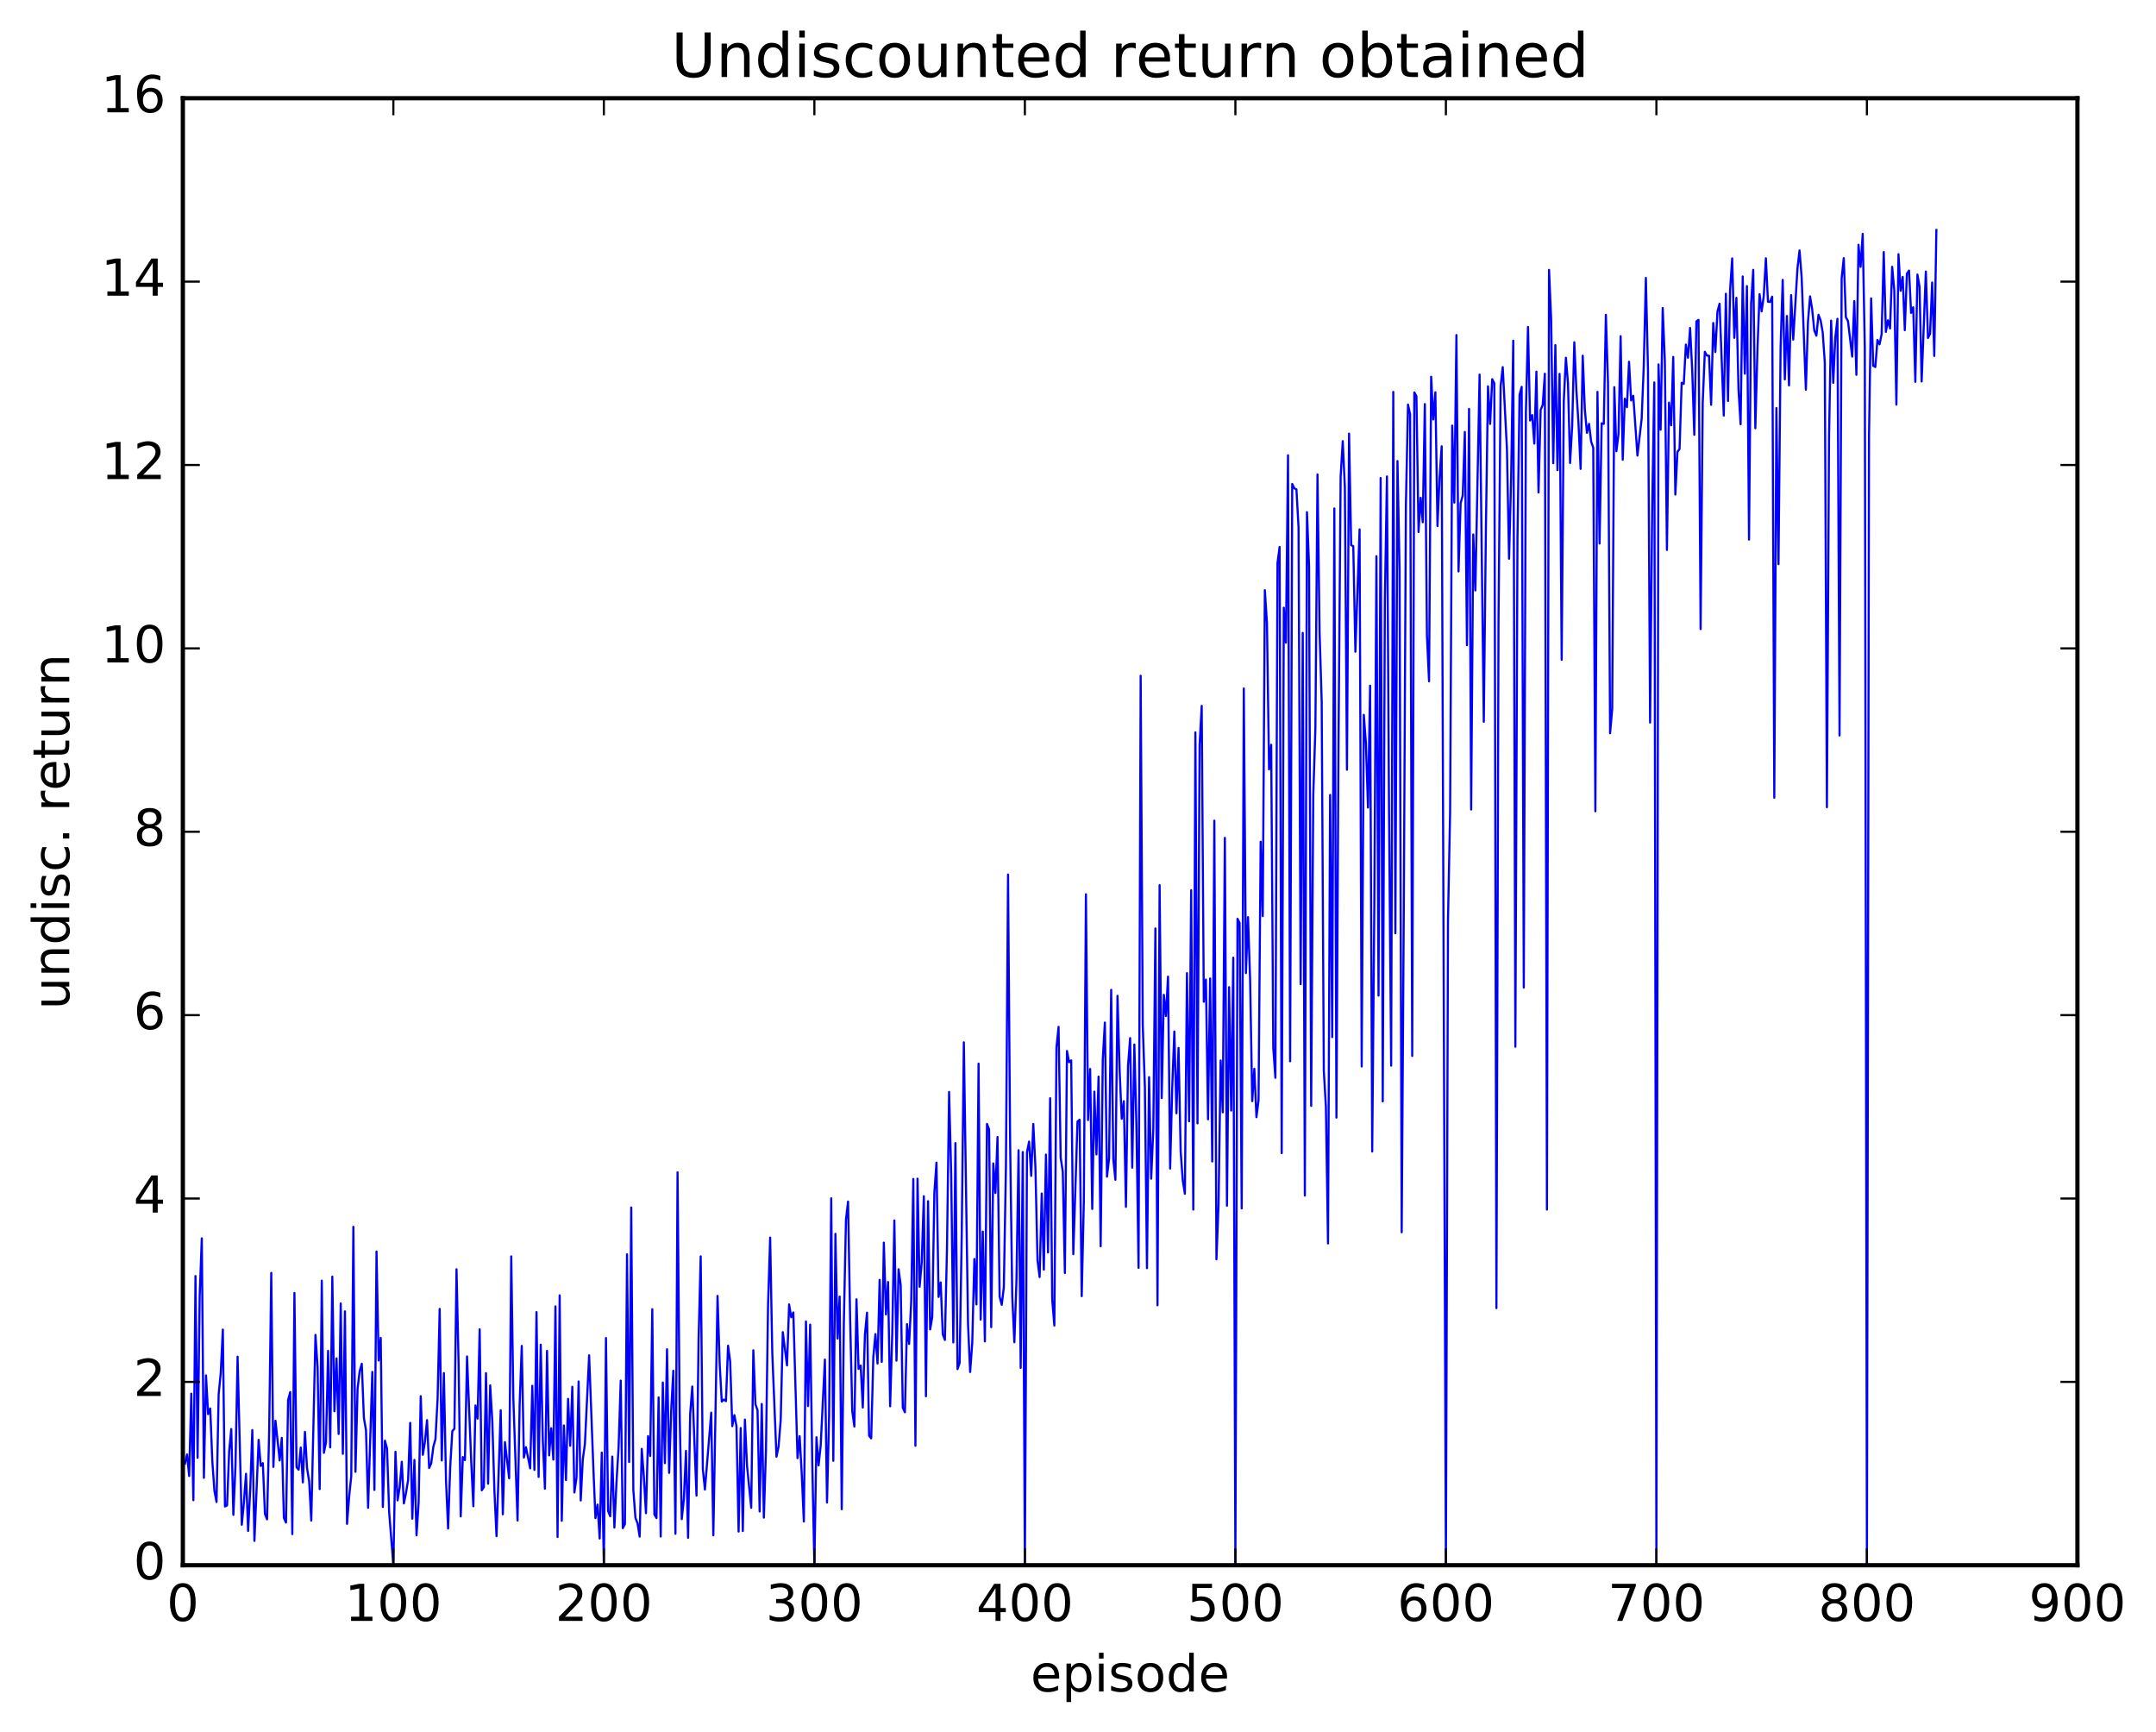 <?xml version="1.0" encoding="utf-8" standalone="no"?>
<!DOCTYPE svg PUBLIC "-//W3C//DTD SVG 1.1//EN"
  "http://www.w3.org/Graphics/SVG/1.1/DTD/svg11.dtd">
<!-- Created with matplotlib (http://matplotlib.org/) -->
<svg height="408pt" version="1.1" viewBox="0 0 508 408" width="508pt" xmlns="http://www.w3.org/2000/svg" xmlns:xlink="http://www.w3.org/1999/xlink">
 <defs>
  <style type="text/css">
*{stroke-linecap:butt;stroke-linejoin:round;stroke-miterlimit:100000;}
  </style>
 </defs>
 <g id="figure_1">
  <g id="patch_1">
   <path d="M 0 408.169 
L 508.136 408.169 
L 508.136 0 
L 0 0 
z
" style="fill:#ffffff;"/>
  </g>
  <g id="axes_1">
   <g id="patch_2">
    <path d="M 43.084 368.742 
L 489.484 368.742 
L 489.484 23.142 
L 43.084 23.142 
z
" style="fill:#ffffff;"/>
   </g>
   <g id="line2d_1">
    <path clip-path="url(#p48a1af7922)" d="M 43.58 344.808 
L 44.076 342.634 
L 44.572 347.717 
L 45.068 328.323 
L 45.564 353.416 
L 46.06 300.611 
L 46.556 343.426 
L 47.052 305.165 
L 47.548 291.724 
L 48.044 348.147 
L 48.54 324.021 
L 49.036 333.136 
L 49.532 331.803 
L 50.028 344.245 
L 50.524 351.222 
L 51.02 353.845 
L 51.516 328.507 
L 52.012 323.445 
L 52.508 313.223 
L 53.004 354.903 
L 53.5 354.645 
L 53.996 341.912 
L 54.492 336.651 
L 54.988 356.876 
L 55.484 345.266 
L 55.98 319.601 
L 56.972 359.204 
L 57.468 353.937 
L 57.964 347.196 
L 58.46 360.657 
L 58.956 350.939 
L 59.452 336.896 
L 59.948 362.999 
L 60.94 339.2 
L 61.436 345.34 
L 61.932 344.684 
L 62.428 356.652 
L 62.924 357.93 
L 63.42 337.176 
L 63.916 299.868 
L 64.412 345.573 
L 64.908 334.704 
L 65.9 344.061 
L 66.396 338.745 
L 66.892 357.59 
L 67.388 358.69 
L 67.884 329.801 
L 68.38 327.952 
L 68.876 361.406 
L 69.372 304.596 
L 69.868 345.651 
L 70.364 346.233 
L 70.86 341.017 
L 71.356 349.226 
L 71.852 337.327 
L 72.348 345.893 
L 72.844 348.958 
L 73.34 358.22 
L 74.332 314.473 
L 74.828 322.081 
L 75.324 350.796 
L 75.82 301.705 
L 76.316 342.262 
L 76.812 339.782 
L 77.308 318.247 
L 77.804 340.969 
L 78.3 300.746 
L 78.796 332.457 
L 79.292 320.006 
L 79.788 337.819 
L 80.284 307.078 
L 80.78 342.492 
L 81.276 308.935 
L 81.772 358.993 
L 82.268 352.571 
L 82.764 347.751 
L 83.26 289.008 
L 83.756 346.73 
L 84.252 327.15 
L 84.748 323.024 
L 85.244 321.277 
L 85.74 334.023 
L 86.236 336.911 
L 86.732 355.201 
L 87.724 323.201 
L 88.22 350.999 
L 88.716 294.835 
L 89.212 320.502 
L 89.708 315.185 
L 90.204 355.012 
L 90.7 339.386 
L 91.196 341.252 
L 91.692 356.199 
L 92.684 368.742 
L 93.18 342.016 
L 93.676 353.463 
L 94.172 350.399 
L 94.668 344.368 
L 95.164 354.178 
L 95.66 351.719 
L 96.156 348.676 
L 96.652 335.203 
L 97.148 357.773 
L 97.644 343.928 
L 98.14 361.7 
L 98.636 354.015 
L 99.132 328.914 
L 99.628 342.728 
L 100.124 339.639 
L 100.62 334.554 
L 101.116 345.827 
L 101.612 344.71 
L 102.108 340.825 
L 102.604 339.024 
L 103.1 329.675 
L 103.596 308.364 
L 104.092 344.06 
L 104.588 323.469 
L 105.084 348.606 
L 105.58 360.09 
L 106.076 345.677 
L 106.572 337.154 
L 107.068 336.576 
L 107.564 299.015 
L 108.06 321.479 
L 108.556 357.233 
L 109.052 343.247 
L 109.548 343.973 
L 110.044 319.554 
L 111.036 344.493 
L 111.532 354.839 
L 112.028 331.105 
L 112.524 334.201 
L 113.02 313.169 
L 113.516 351.085 
L 114.012 350.352 
L 114.508 323.488 
L 115.004 349.539 
L 115.5 326.367 
L 115.996 334.749 
L 116.492 351.131 
L 116.988 361.901 
L 117.98 332.225 
L 118.476 356.739 
L 118.972 339.736 
L 119.964 348.252 
L 120.46 295.974 
L 120.956 329.555 
L 121.948 358.2 
L 122.444 330.589 
L 122.94 317.065 
L 123.436 343.36 
L 123.932 340.938 
L 124.924 345.922 
L 125.42 326.47 
L 125.916 346.282 
L 126.412 309.105 
L 126.908 347.931 
L 127.404 316.772 
L 127.9 339.383 
L 128.396 350.714 
L 128.892 318.249 
L 129.388 342.857 
L 129.884 336.471 
L 130.38 343.861 
L 130.876 307.756 
L 131.372 362.085 
L 131.868 305.156 
L 132.364 358.269 
L 132.86 335.812 
L 133.356 348.674 
L 133.852 329.55 
L 134.348 340.588 
L 134.844 326.699 
L 135.34 351.596 
L 135.836 348.096 
L 136.332 325.442 
L 136.828 353.478 
L 137.324 343.79 
L 137.82 340.137 
L 138.812 319.283 
L 139.804 345.704 
L 140.3 357.644 
L 140.796 354.454 
L 141.292 362.447 
L 141.788 342.2 
L 142.284 368.742 
L 142.78 315.212 
L 143.276 355.941 
L 143.772 357.198 
L 144.268 343.147 
L 144.764 359.869 
L 145.26 349.151 
L 145.756 340.919 
L 146.252 325.244 
L 146.748 360.004 
L 147.244 359.042 
L 147.74 295.489 
L 148.236 344.424 
L 148.732 284.462 
L 149.228 351.009 
L 149.724 357.583 
L 150.22 358.876 
L 150.716 361.999 
L 151.212 341.33 
L 151.708 347.896 
L 152.204 356.482 
L 152.7 338.323 
L 153.196 342.994 
L 153.692 308.427 
L 154.188 356.752 
L 154.684 357.627 
L 155.18 329.199 
L 155.676 361.976 
L 156.172 325.701 
L 156.668 344.69 
L 157.164 317.853 
L 157.66 346.982 
L 158.156 332.085 
L 158.652 322.92 
L 159.148 361.322 
L 159.644 276.173 
L 160.14 332.919 
L 160.636 357.874 
L 161.132 353.14 
L 161.628 341.801 
L 162.124 362.273 
L 162.62 333.07 
L 163.116 326.634 
L 164.108 352.336 
L 164.604 315.434 
L 165.1 295.971 
L 165.596 346.011 
L 166.092 350.918 
L 167.58 332.801 
L 168.076 361.691 
L 169.068 305.284 
L 169.564 321.157 
L 170.06 330.183 
L 170.556 329.705 
L 171.052 330.089 
L 171.548 317.022 
L 172.044 320.732 
L 172.54 335.978 
L 173.036 333.386 
L 173.532 336.033 
L 174.028 360.808 
L 174.524 336.416 
L 175.02 360.677 
L 175.516 334.433 
L 176.012 345.292 
L 177.004 355.208 
L 177.5 318.092 
L 177.996 330.808 
L 178.492 332.217 
L 178.988 356.073 
L 179.484 330.751 
L 179.98 357.532 
L 180.476 341.686 
L 180.972 307.339 
L 181.468 291.549 
L 181.964 318.678 
L 182.956 343.169 
L 183.452 340.76 
L 183.948 334.534 
L 184.444 313.827 
L 185.436 321.667 
L 185.932 307.293 
L 186.428 310.323 
L 186.924 309.188 
L 187.916 343.507 
L 188.412 338.335 
L 188.908 347.291 
L 189.404 358.436 
L 189.9 311.322 
L 190.396 331.233 
L 190.892 312.057 
L 191.388 344.639 
L 191.884 368.742 
L 192.38 338.583 
L 192.876 345.213 
L 193.372 340.544 
L 194.364 320.293 
L 194.86 353.957 
L 195.356 333.443 
L 195.852 282.301 
L 196.348 344.139 
L 196.844 290.665 
L 197.34 315.334 
L 197.836 305.456 
L 198.332 355.543 
L 198.828 311.586 
L 199.324 287.315 
L 199.82 283.069 
L 200.316 311.048 
L 200.812 332.44 
L 201.308 336.063 
L 201.804 306.088 
L 202.3 322.494 
L 202.796 321.7 
L 203.292 331.594 
L 203.788 314.454 
L 204.284 309.247 
L 204.78 338.236 
L 205.276 338.843 
L 205.772 319.687 
L 206.268 314.289 
L 206.764 321.221 
L 207.26 301.514 
L 207.756 320.845 
L 208.252 292.74 
L 208.748 309.648 
L 209.244 302.015 
L 209.74 331.288 
L 210.236 314.064 
L 210.732 287.511 
L 211.228 320.539 
L 211.724 299.009 
L 212.22 302.716 
L 212.716 331.646 
L 213.212 332.704 
L 213.708 311.935 
L 214.204 316.61 
L 214.7 306.711 
L 215.196 277.738 
L 215.692 340.595 
L 216.188 277.672 
L 216.684 303.131 
L 217.18 297.302 
L 217.676 281.818 
L 218.172 328.929 
L 218.668 282.977 
L 219.164 313.176 
L 219.66 310.251 
L 220.156 280.981 
L 220.652 273.896 
L 221.148 305.528 
L 221.644 302.119 
L 222.14 314.342 
L 222.636 315.667 
L 223.132 294.027 
L 223.628 257.241 
L 224.124 276.65 
L 224.62 316.25 
L 225.116 269.299 
L 225.612 322.536 
L 226.108 321.067 
L 226.604 290.991 
L 227.1 245.554 
L 228.092 312.026 
L 228.588 323.217 
L 229.084 316.325 
L 229.58 296.595 
L 230.076 307.293 
L 230.572 250.568 
L 231.068 310.87 
L 231.564 290.131 
L 232.06 316.008 
L 232.556 264.78 
L 233.052 266.062 
L 233.548 312.655 
L 234.044 274.085 
L 234.54 281.032 
L 235.036 267.854 
L 235.532 305.461 
L 236.028 307.389 
L 236.524 303.288 
L 237.02 274.833 
L 237.516 206.017 
L 238.012 269.433 
L 238.508 305.387 
L 239.004 316.206 
L 239.5 301.737 
L 239.996 270.968 
L 240.492 322.242 
L 240.988 271.393 
L 241.484 368.742 
L 241.98 271.456 
L 242.476 268.931 
L 242.972 277.011 
L 243.468 264.776 
L 243.964 274.918 
L 244.46 296.89 
L 244.956 300.851 
L 245.452 281.173 
L 245.948 299.103 
L 246.444 271.992 
L 246.94 295.056 
L 247.436 258.711 
L 247.932 306.256 
L 248.428 312.259 
L 248.924 246.767 
L 249.42 241.906 
L 249.916 272.693 
L 250.412 276.025 
L 250.908 299.894 
L 251.404 247.593 
L 251.9 250.234 
L 252.396 249.803 
L 252.892 295.453 
L 253.884 264.209 
L 254.38 263.791 
L 254.876 305.347 
L 255.372 283.131 
L 255.868 210.679 
L 256.364 263.862 
L 256.86 251.83 
L 257.356 284.796 
L 257.852 257.167 
L 258.348 271.954 
L 258.844 253.624 
L 259.34 293.593 
L 259.836 249.609 
L 260.332 240.891 
L 260.828 277.205 
L 261.324 272.905 
L 261.82 233.193 
L 262.316 273.064 
L 262.812 277.93 
L 263.308 234.601 
L 263.804 252.058 
L 264.3 263.555 
L 264.796 259.424 
L 265.292 284.305 
L 265.788 251.1 
L 266.284 244.553 
L 266.78 275.077 
L 267.276 246.054 
L 267.772 265.409 
L 268.268 298.672 
L 268.764 159.197 
L 269.26 241.576 
L 269.756 255.99 
L 270.252 298.756 
L 270.748 253.763 
L 271.244 277.68 
L 271.74 266.037 
L 272.236 218.727 
L 272.732 307.496 
L 273.228 208.52 
L 273.724 258.682 
L 274.22 234.361 
L 274.716 239.354 
L 275.212 230.077 
L 275.708 275.282 
L 276.204 256.145 
L 276.7 243.004 
L 277.196 262.265 
L 277.692 246.867 
L 278.188 271.226 
L 278.684 278.079 
L 279.18 281.23 
L 279.676 229.256 
L 280.172 264.153 
L 280.668 209.716 
L 281.164 284.956 
L 281.66 172.525 
L 282.156 264.649 
L 282.652 175.478 
L 283.148 166.286 
L 283.644 235.991 
L 284.14 230.772 
L 284.636 263.684 
L 285.132 230.506 
L 285.628 273.614 
L 286.124 193.332 
L 286.62 296.655 
L 287.116 283.672 
L 287.612 249.833 
L 288.108 262.046 
L 288.604 197.383 
L 289.1 284.042 
L 289.596 232.556 
L 290.092 261.617 
L 290.588 225.61 
L 291.084 368.742 
L 291.58 216.454 
L 292.076 217.425 
L 292.572 284.679 
L 293.068 162.197 
L 293.564 229.24 
L 294.06 216.057 
L 294.556 230.886 
L 295.052 259.409 
L 295.548 251.783 
L 296.044 263.192 
L 296.54 259.172 
L 297.036 198.292 
L 297.532 215.822 
L 298.028 139.036 
L 298.524 146.776 
L 299.02 181.248 
L 299.516 175.451 
L 300.012 246.843 
L 300.508 253.9 
L 301.004 132.638 
L 301.5 128.853 
L 301.996 271.655 
L 302.492 143.169 
L 302.988 151.389 
L 303.484 107.25 
L 303.98 250.016 
L 304.476 114.001 
L 304.972 115.033 
L 305.468 115.302 
L 305.964 124.261 
L 306.46 231.855 
L 306.956 149.114 
L 307.452 281.65 
L 307.948 120.666 
L 308.444 133.386 
L 308.94 260.523 
L 309.436 187.192 
L 309.932 171.648 
L 310.428 111.765 
L 310.924 149.082 
L 311.42 165.333 
L 311.916 252.204 
L 312.412 260.786 
L 312.908 292.936 
L 313.404 187.277 
L 313.9 244.316 
L 314.396 119.78 
L 314.892 263.285 
L 315.388 173.785 
L 315.884 112.266 
L 316.38 103.918 
L 316.876 114.794 
L 317.372 181.328 
L 317.868 102.151 
L 318.364 128.428 
L 318.86 128.673 
L 319.356 153.531 
L 320.348 124.708 
L 320.844 251.246 
L 321.34 168.401 
L 321.836 175.064 
L 322.332 190.244 
L 322.828 161.535 
L 323.324 271.269 
L 323.82 213.291 
L 324.316 131.028 
L 324.812 234.541 
L 325.308 112.605 
L 325.804 259.464 
L 326.3 141.742 
L 326.796 112.24 
L 327.292 191.741 
L 327.788 251.048 
L 328.284 92.33 
L 328.78 219.868 
L 329.276 108.612 
L 329.772 134.325 
L 330.268 290.297 
L 330.764 214.068 
L 331.26 119.041 
L 331.756 95.302 
L 332.252 97.582 
L 332.748 248.763 
L 333.244 92.44 
L 333.74 93.303 
L 334.236 125.33 
L 334.732 117.268 
L 335.228 123.026 
L 335.724 95.188 
L 336.22 149.726 
L 336.716 160.512 
L 337.212 88.75 
L 337.708 98.816 
L 338.204 92.415 
L 338.7 123.943 
L 339.196 112.479 
L 339.692 105.132 
L 340.684 368.742 
L 341.18 216.769 
L 341.676 191.293 
L 342.172 100.258 
L 342.668 118.406 
L 343.164 78.928 
L 343.66 134.617 
L 344.156 118.514 
L 344.652 116.746 
L 345.148 101.761 
L 345.644 152 
L 346.14 96.324 
L 346.636 190.709 
L 347.132 125.908 
L 347.628 139.095 
L 348.62 88.25 
L 349.612 170.041 
L 350.108 124.69 
L 350.604 91.011 
L 351.1 99.868 
L 351.596 89.33 
L 352.092 90.293 
L 352.588 308.164 
L 353.084 146.014 
L 353.58 90.965 
L 354.076 86.486 
L 355.068 105.753 
L 355.564 131.628 
L 356.06 112.426 
L 356.556 80.257 
L 357.052 246.583 
L 357.548 126.954 
L 358.044 92.965 
L 358.54 91.13 
L 359.036 232.64 
L 359.532 97.188 
L 360.028 77.016 
L 360.524 99.067 
L 361.02 97.787 
L 361.516 104.5 
L 362.012 87.551 
L 362.508 116.028 
L 363.004 96.575 
L 363.5 95.37 
L 363.996 88.041 
L 364.492 284.952 
L 364.988 63.579 
L 365.484 75.189 
L 365.98 109.125 
L 366.476 81.295 
L 366.972 110.754 
L 367.468 88.08 
L 367.964 155.426 
L 368.46 94.489 
L 368.956 84.281 
L 369.452 90.303 
L 369.948 109.072 
L 370.444 100.197 
L 370.94 80.637 
L 371.436 92.022 
L 371.932 99.866 
L 372.428 110.467 
L 372.924 83.8 
L 373.42 96.384 
L 373.916 101.967 
L 374.412 99.853 
L 374.908 104.036 
L 375.404 105.465 
L 375.9 191.125 
L 376.396 92.317 
L 376.892 128.042 
L 377.388 99.717 
L 377.884 99.864 
L 378.38 74.165 
L 378.876 90.177 
L 379.372 172.736 
L 379.868 167.036 
L 380.364 91.208 
L 380.86 106.297 
L 381.356 102.2 
L 381.852 79.193 
L 382.348 108.305 
L 382.844 93.932 
L 383.34 95.936 
L 383.836 85.215 
L 384.332 94.34 
L 384.828 93.24 
L 385.82 107.324 
L 386.812 98.626 
L 387.308 86.166 
L 387.804 65.47 
L 388.3 87.131 
L 388.796 170.216 
L 389.292 119.846 
L 389.788 90.093 
L 390.284 368.742 
L 390.78 85.848 
L 391.276 101.235 
L 391.772 72.558 
L 392.268 85.059 
L 392.764 129.546 
L 393.26 94.851 
L 393.756 100.19 
L 394.252 84.093 
L 394.748 116.512 
L 395.244 106.463 
L 395.74 105.778 
L 396.236 90.181 
L 396.732 90.437 
L 397.228 81.179 
L 397.724 84.274 
L 398.22 77.259 
L 398.716 87.107 
L 399.212 102.433 
L 399.708 75.704 
L 400.204 75.34 
L 400.7 148.202 
L 401.196 94.898 
L 401.692 82.879 
L 402.188 83.765 
L 402.684 83.805 
L 403.18 95.364 
L 403.676 76.09 
L 404.172 82.929 
L 404.668 73.407 
L 405.164 71.537 
L 406.156 97.896 
L 406.652 69.207 
L 407.148 94.458 
L 407.644 68.348 
L 408.14 60.873 
L 408.636 79.588 
L 409.132 70.156 
L 409.628 91.724 
L 410.124 99.943 
L 410.62 65.122 
L 411.116 88.027 
L 411.612 67.398 
L 412.108 127.124 
L 412.604 71.468 
L 413.1 63.569 
L 413.596 100.884 
L 414.092 82.361 
L 414.588 69.305 
L 415.084 73.34 
L 415.58 69.708 
L 416.076 60.844 
L 416.572 71.082 
L 417.068 71.115 
L 417.564 69.891 
L 418.06 187.929 
L 418.556 96.125 
L 419.052 132.901 
L 419.548 81.643 
L 420.044 65.933 
L 420.54 89.374 
L 421.036 74.435 
L 421.532 90.8 
L 422.028 69.522 
L 422.524 80.001 
L 423.516 63.284 
L 424.012 58.993 
L 424.508 65.372 
L 425.5 91.796 
L 425.996 75.837 
L 426.492 69.819 
L 426.988 72.868 
L 427.484 77.824 
L 427.98 79.08 
L 428.476 74.159 
L 428.972 75.458 
L 429.468 78.277 
L 429.964 85.427 
L 430.46 190.164 
L 430.956 103.184 
L 431.452 75.537 
L 431.948 90.183 
L 432.444 79.434 
L 432.94 75.101 
L 433.436 173.27 
L 433.932 65.556 
L 434.428 60.811 
L 434.924 74.72 
L 435.42 75.606 
L 436.412 84.005 
L 436.908 70.937 
L 437.404 88.3 
L 437.9 57.663 
L 438.396 62.868 
L 438.892 55.097 
L 439.388 82.012 
L 439.884 368.742 
L 440.38 102.639 
L 440.876 70.291 
L 441.372 86.155 
L 441.868 86.469 
L 442.364 80.083 
L 442.86 81.119 
L 443.356 78.696 
L 443.852 59.374 
L 444.348 78.183 
L 444.844 75.453 
L 445.34 77.377 
L 445.836 62.85 
L 446.332 68.391 
L 446.828 95.325 
L 447.324 59.89 
L 447.82 68.499 
L 448.316 65.228 
L 448.812 77.784 
L 449.308 64.474 
L 449.804 63.743 
L 450.3 73.716 
L 450.796 72.388 
L 451.292 89.955 
L 451.788 64.679 
L 452.284 67.533 
L 452.78 89.869 
L 453.772 63.964 
L 454.268 79.625 
L 454.764 78.617 
L 455.26 66.552 
L 455.756 83.857 
L 456.252 54.183 
L 456.252 54.183 
" style="fill:none;stroke:#0000ff;stroke-linecap:square;stroke-width:0.5;"/>
   </g>
   <g id="patch_3">
    <path d="M 43.084 368.742 
L 43.084 23.142 
" style="fill:none;stroke:#000000;stroke-linecap:square;stroke-linejoin:miter;"/>
   </g>
   <g id="patch_4">
    <path d="M 489.484 368.742 
L 489.484 23.142 
" style="fill:none;stroke:#000000;stroke-linecap:square;stroke-linejoin:miter;"/>
   </g>
   <g id="patch_5">
    <path d="M 43.084 23.142 
L 489.484 23.142 
" style="fill:none;stroke:#000000;stroke-linecap:square;stroke-linejoin:miter;"/>
   </g>
   <g id="patch_6">
    <path d="M 43.084 368.742 
L 489.484 368.742 
" style="fill:none;stroke:#000000;stroke-linecap:square;stroke-linejoin:miter;"/>
   </g>
   <g id="matplotlib.axis_1">
    <g id="xtick_1">
     <g id="line2d_2">
      <defs>
       <path d="M 0 0 
L 0 -4 
" id="m5977d6140f" style="stroke:#000000;stroke-width:0.5;"/>
      </defs>
      <g>
       <use style="stroke:#000000;stroke-width:0.5;" x="43.084" xlink:href="#m5977d6140f" y="368.742"/>
      </g>
     </g>
     <g id="line2d_3">
      <defs>
       <path d="M 0 0 
L 0 4 
" id="m1ffd7eb05d" style="stroke:#000000;stroke-width:0.5;"/>
      </defs>
      <g>
       <use style="stroke:#000000;stroke-width:0.5;" x="43.084" xlink:href="#m1ffd7eb05d" y="23.142"/>
      </g>
     </g>
     <g id="text_1">
      <!-- 0 -->
      <defs>
       <path d="M 31.781 66.406 
Q 24.172 66.406 20.328 58.906 
Q 16.5 51.422 16.5 36.375 
Q 16.5 21.391 20.328 13.891 
Q 24.172 6.391 31.781 6.391 
Q 39.453 6.391 43.281 13.891 
Q 47.125 21.391 47.125 36.375 
Q 47.125 51.422 43.281 58.906 
Q 39.453 66.406 31.781 66.406 
M 31.781 74.219 
Q 44.047 74.219 50.516 64.516 
Q 56.984 54.828 56.984 36.375 
Q 56.984 17.969 50.516 8.266 
Q 44.047 -1.422 31.781 -1.422 
Q 19.531 -1.422 13.062 8.266 
Q 6.594 17.969 6.594 36.375 
Q 6.594 54.828 13.062 64.516 
Q 19.531 74.219 31.781 74.219 
" id="BitstreamVeraSans-Roman-30"/>
      </defs>
      <g transform="translate(39.266 381.86)scale(0.12 -0.12)">
       <use xlink:href="#BitstreamVeraSans-Roman-30"/>
      </g>
     </g>
    </g>
    <g id="xtick_2">
     <g id="line2d_4">
      <g>
       <use style="stroke:#000000;stroke-width:0.5;" x="92.684" xlink:href="#m5977d6140f" y="368.742"/>
      </g>
     </g>
     <g id="line2d_5">
      <g>
       <use style="stroke:#000000;stroke-width:0.5;" x="92.684" xlink:href="#m1ffd7eb05d" y="23.142"/>
      </g>
     </g>
     <g id="text_2">
      <!-- 100 -->
      <defs>
       <path d="M 12.406 8.297 
L 28.516 8.297 
L 28.516 63.922 
L 10.984 60.406 
L 10.984 69.391 
L 28.422 72.906 
L 38.281 72.906 
L 38.281 8.297 
L 54.391 8.297 
L 54.391 0 
L 12.406 0 
z
" id="BitstreamVeraSans-Roman-31"/>
      </defs>
      <g transform="translate(81.231 381.86)scale(0.12 -0.12)">
       <use xlink:href="#BitstreamVeraSans-Roman-31"/>
       <use x="63.623" xlink:href="#BitstreamVeraSans-Roman-30"/>
       <use x="127.246" xlink:href="#BitstreamVeraSans-Roman-30"/>
      </g>
     </g>
    </g>
    <g id="xtick_3">
     <g id="line2d_6">
      <g>
       <use style="stroke:#000000;stroke-width:0.5;" x="142.284" xlink:href="#m5977d6140f" y="368.742"/>
      </g>
     </g>
     <g id="line2d_7">
      <g>
       <use style="stroke:#000000;stroke-width:0.5;" x="142.284" xlink:href="#m1ffd7eb05d" y="23.142"/>
      </g>
     </g>
     <g id="text_3">
      <!-- 200 -->
      <defs>
       <path d="M 19.188 8.297 
L 53.609 8.297 
L 53.609 0 
L 7.328 0 
L 7.328 8.297 
Q 12.938 14.109 22.625 23.891 
Q 32.328 33.688 34.812 36.531 
Q 39.547 41.844 41.422 45.531 
Q 43.312 49.219 43.312 52.781 
Q 43.312 58.594 39.234 62.25 
Q 35.156 65.922 28.609 65.922 
Q 23.969 65.922 18.812 64.312 
Q 13.672 62.703 7.812 59.422 
L 7.812 69.391 
Q 13.766 71.781 18.938 73 
Q 24.125 74.219 28.422 74.219 
Q 39.75 74.219 46.484 68.547 
Q 53.219 62.891 53.219 53.422 
Q 53.219 48.922 51.531 44.891 
Q 49.859 40.875 45.406 35.406 
Q 44.188 33.984 37.641 27.219 
Q 31.109 20.453 19.188 8.297 
" id="BitstreamVeraSans-Roman-32"/>
      </defs>
      <g transform="translate(130.831 381.86)scale(0.12 -0.12)">
       <use xlink:href="#BitstreamVeraSans-Roman-32"/>
       <use x="63.623" xlink:href="#BitstreamVeraSans-Roman-30"/>
       <use x="127.246" xlink:href="#BitstreamVeraSans-Roman-30"/>
      </g>
     </g>
    </g>
    <g id="xtick_4">
     <g id="line2d_8">
      <g>
       <use style="stroke:#000000;stroke-width:0.5;" x="191.884" xlink:href="#m5977d6140f" y="368.742"/>
      </g>
     </g>
     <g id="line2d_9">
      <g>
       <use style="stroke:#000000;stroke-width:0.5;" x="191.884" xlink:href="#m1ffd7eb05d" y="23.142"/>
      </g>
     </g>
     <g id="text_4">
      <!-- 300 -->
      <defs>
       <path d="M 40.578 39.312 
Q 47.656 37.797 51.625 33 
Q 55.609 28.219 55.609 21.188 
Q 55.609 10.406 48.188 4.484 
Q 40.766 -1.422 27.094 -1.422 
Q 22.516 -1.422 17.656 -0.516 
Q 12.797 0.391 7.625 2.203 
L 7.625 11.719 
Q 11.719 9.328 16.594 8.109 
Q 21.484 6.891 26.812 6.891 
Q 36.078 6.891 40.938 10.547 
Q 45.797 14.203 45.797 21.188 
Q 45.797 27.641 41.281 31.266 
Q 36.766 34.906 28.719 34.906 
L 20.219 34.906 
L 20.219 43.016 
L 29.109 43.016 
Q 36.375 43.016 40.234 45.922 
Q 44.094 48.828 44.094 54.297 
Q 44.094 59.906 40.109 62.906 
Q 36.141 65.922 28.719 65.922 
Q 24.656 65.922 20.016 65.031 
Q 15.375 64.156 9.812 62.312 
L 9.812 71.094 
Q 15.438 72.656 20.344 73.438 
Q 25.25 74.219 29.594 74.219 
Q 40.828 74.219 47.359 69.109 
Q 53.906 64.016 53.906 55.328 
Q 53.906 49.266 50.438 45.094 
Q 46.969 40.922 40.578 39.312 
" id="BitstreamVeraSans-Roman-33"/>
      </defs>
      <g transform="translate(180.431 381.86)scale(0.12 -0.12)">
       <use xlink:href="#BitstreamVeraSans-Roman-33"/>
       <use x="63.623" xlink:href="#BitstreamVeraSans-Roman-30"/>
       <use x="127.246" xlink:href="#BitstreamVeraSans-Roman-30"/>
      </g>
     </g>
    </g>
    <g id="xtick_5">
     <g id="line2d_10">
      <g>
       <use style="stroke:#000000;stroke-width:0.5;" x="241.484" xlink:href="#m5977d6140f" y="368.742"/>
      </g>
     </g>
     <g id="line2d_11">
      <g>
       <use style="stroke:#000000;stroke-width:0.5;" x="241.484" xlink:href="#m1ffd7eb05d" y="23.142"/>
      </g>
     </g>
     <g id="text_5">
      <!-- 400 -->
      <defs>
       <path d="M 37.797 64.312 
L 12.891 25.391 
L 37.797 25.391 
z
M 35.203 72.906 
L 47.609 72.906 
L 47.609 25.391 
L 58.016 25.391 
L 58.016 17.188 
L 47.609 17.188 
L 47.609 0 
L 37.797 0 
L 37.797 17.188 
L 4.891 17.188 
L 4.891 26.703 
z
" id="BitstreamVeraSans-Roman-34"/>
      </defs>
      <g transform="translate(230.031 381.86)scale(0.12 -0.12)">
       <use xlink:href="#BitstreamVeraSans-Roman-34"/>
       <use x="63.623" xlink:href="#BitstreamVeraSans-Roman-30"/>
       <use x="127.246" xlink:href="#BitstreamVeraSans-Roman-30"/>
      </g>
     </g>
    </g>
    <g id="xtick_6">
     <g id="line2d_12">
      <g>
       <use style="stroke:#000000;stroke-width:0.5;" x="291.084" xlink:href="#m5977d6140f" y="368.742"/>
      </g>
     </g>
     <g id="line2d_13">
      <g>
       <use style="stroke:#000000;stroke-width:0.5;" x="291.084" xlink:href="#m1ffd7eb05d" y="23.142"/>
      </g>
     </g>
     <g id="text_6">
      <!-- 500 -->
      <defs>
       <path d="M 10.797 72.906 
L 49.516 72.906 
L 49.516 64.594 
L 19.828 64.594 
L 19.828 46.734 
Q 21.969 47.469 24.109 47.828 
Q 26.266 48.188 28.422 48.188 
Q 40.625 48.188 47.75 41.5 
Q 54.891 34.812 54.891 23.391 
Q 54.891 11.625 47.562 5.094 
Q 40.234 -1.422 26.906 -1.422 
Q 22.312 -1.422 17.547 -0.641 
Q 12.797 0.141 7.719 1.703 
L 7.719 11.625 
Q 12.109 9.234 16.797 8.062 
Q 21.484 6.891 26.703 6.891 
Q 35.156 6.891 40.078 11.328 
Q 45.016 15.766 45.016 23.391 
Q 45.016 31 40.078 35.438 
Q 35.156 39.891 26.703 39.891 
Q 22.75 39.891 18.812 39.016 
Q 14.891 38.141 10.797 36.281 
z
" id="BitstreamVeraSans-Roman-35"/>
      </defs>
      <g transform="translate(279.631 381.86)scale(0.12 -0.12)">
       <use xlink:href="#BitstreamVeraSans-Roman-35"/>
       <use x="63.623" xlink:href="#BitstreamVeraSans-Roman-30"/>
       <use x="127.246" xlink:href="#BitstreamVeraSans-Roman-30"/>
      </g>
     </g>
    </g>
    <g id="xtick_7">
     <g id="line2d_14">
      <g>
       <use style="stroke:#000000;stroke-width:0.5;" x="340.684" xlink:href="#m5977d6140f" y="368.742"/>
      </g>
     </g>
     <g id="line2d_15">
      <g>
       <use style="stroke:#000000;stroke-width:0.5;" x="340.684" xlink:href="#m1ffd7eb05d" y="23.142"/>
      </g>
     </g>
     <g id="text_7">
      <!-- 600 -->
      <defs>
       <path d="M 33.016 40.375 
Q 26.375 40.375 22.484 35.828 
Q 18.609 31.297 18.609 23.391 
Q 18.609 15.531 22.484 10.953 
Q 26.375 6.391 33.016 6.391 
Q 39.656 6.391 43.531 10.953 
Q 47.406 15.531 47.406 23.391 
Q 47.406 31.297 43.531 35.828 
Q 39.656 40.375 33.016 40.375 
M 52.594 71.297 
L 52.594 62.312 
Q 48.875 64.062 45.094 64.984 
Q 41.312 65.922 37.594 65.922 
Q 27.828 65.922 22.672 59.328 
Q 17.531 52.734 16.797 39.406 
Q 19.672 43.656 24.016 45.922 
Q 28.375 48.188 33.594 48.188 
Q 44.578 48.188 50.953 41.516 
Q 57.328 34.859 57.328 23.391 
Q 57.328 12.156 50.688 5.359 
Q 44.047 -1.422 33.016 -1.422 
Q 20.359 -1.422 13.672 8.266 
Q 6.984 17.969 6.984 36.375 
Q 6.984 53.656 15.188 63.938 
Q 23.391 74.219 37.203 74.219 
Q 40.922 74.219 44.703 73.484 
Q 48.484 72.75 52.594 71.297 
" id="BitstreamVeraSans-Roman-36"/>
      </defs>
      <g transform="translate(329.231 381.86)scale(0.12 -0.12)">
       <use xlink:href="#BitstreamVeraSans-Roman-36"/>
       <use x="63.623" xlink:href="#BitstreamVeraSans-Roman-30"/>
       <use x="127.246" xlink:href="#BitstreamVeraSans-Roman-30"/>
      </g>
     </g>
    </g>
    <g id="xtick_8">
     <g id="line2d_16">
      <g>
       <use style="stroke:#000000;stroke-width:0.5;" x="390.284" xlink:href="#m5977d6140f" y="368.742"/>
      </g>
     </g>
     <g id="line2d_17">
      <g>
       <use style="stroke:#000000;stroke-width:0.5;" x="390.284" xlink:href="#m1ffd7eb05d" y="23.142"/>
      </g>
     </g>
     <g id="text_8">
      <!-- 700 -->
      <defs>
       <path d="M 8.203 72.906 
L 55.078 72.906 
L 55.078 68.703 
L 28.609 0 
L 18.312 0 
L 43.219 64.594 
L 8.203 64.594 
z
" id="BitstreamVeraSans-Roman-37"/>
      </defs>
      <g transform="translate(378.831 381.86)scale(0.12 -0.12)">
       <use xlink:href="#BitstreamVeraSans-Roman-37"/>
       <use x="63.623" xlink:href="#BitstreamVeraSans-Roman-30"/>
       <use x="127.246" xlink:href="#BitstreamVeraSans-Roman-30"/>
      </g>
     </g>
    </g>
    <g id="xtick_9">
     <g id="line2d_18">
      <g>
       <use style="stroke:#000000;stroke-width:0.5;" x="439.884" xlink:href="#m5977d6140f" y="368.742"/>
      </g>
     </g>
     <g id="line2d_19">
      <g>
       <use style="stroke:#000000;stroke-width:0.5;" x="439.884" xlink:href="#m1ffd7eb05d" y="23.142"/>
      </g>
     </g>
     <g id="text_9">
      <!-- 800 -->
      <defs>
       <path d="M 31.781 34.625 
Q 24.75 34.625 20.719 30.859 
Q 16.703 27.094 16.703 20.516 
Q 16.703 13.922 20.719 10.156 
Q 24.75 6.391 31.781 6.391 
Q 38.812 6.391 42.859 10.172 
Q 46.922 13.969 46.922 20.516 
Q 46.922 27.094 42.891 30.859 
Q 38.875 34.625 31.781 34.625 
M 21.922 38.812 
Q 15.578 40.375 12.031 44.719 
Q 8.5 49.078 8.5 55.328 
Q 8.5 64.062 14.719 69.141 
Q 20.953 74.219 31.781 74.219 
Q 42.672 74.219 48.875 69.141 
Q 55.078 64.062 55.078 55.328 
Q 55.078 49.078 51.531 44.719 
Q 48 40.375 41.703 38.812 
Q 48.828 37.156 52.797 32.312 
Q 56.781 27.484 56.781 20.516 
Q 56.781 9.906 50.312 4.234 
Q 43.844 -1.422 31.781 -1.422 
Q 19.734 -1.422 13.25 4.234 
Q 6.781 9.906 6.781 20.516 
Q 6.781 27.484 10.781 32.312 
Q 14.797 37.156 21.922 38.812 
M 18.312 54.391 
Q 18.312 48.734 21.844 45.562 
Q 25.391 42.391 31.781 42.391 
Q 38.141 42.391 41.719 45.562 
Q 45.312 48.734 45.312 54.391 
Q 45.312 60.062 41.719 63.234 
Q 38.141 66.406 31.781 66.406 
Q 25.391 66.406 21.844 63.234 
Q 18.312 60.062 18.312 54.391 
" id="BitstreamVeraSans-Roman-38"/>
      </defs>
      <g transform="translate(428.431 381.86)scale(0.12 -0.12)">
       <use xlink:href="#BitstreamVeraSans-Roman-38"/>
       <use x="63.623" xlink:href="#BitstreamVeraSans-Roman-30"/>
       <use x="127.246" xlink:href="#BitstreamVeraSans-Roman-30"/>
      </g>
     </g>
    </g>
    <g id="xtick_10">
     <g id="line2d_20">
      <g>
       <use style="stroke:#000000;stroke-width:0.5;" x="489.484" xlink:href="#m5977d6140f" y="368.742"/>
      </g>
     </g>
     <g id="line2d_21">
      <g>
       <use style="stroke:#000000;stroke-width:0.5;" x="489.484" xlink:href="#m1ffd7eb05d" y="23.142"/>
      </g>
     </g>
     <g id="text_10">
      <!-- 900 -->
      <defs>
       <path d="M 10.984 1.516 
L 10.984 10.5 
Q 14.703 8.734 18.5 7.812 
Q 22.312 6.891 25.984 6.891 
Q 35.75 6.891 40.891 13.453 
Q 46.047 20.016 46.781 33.406 
Q 43.953 29.203 39.594 26.953 
Q 35.25 24.703 29.984 24.703 
Q 19.047 24.703 12.672 31.312 
Q 6.297 37.938 6.297 49.422 
Q 6.297 60.641 12.938 67.422 
Q 19.578 74.219 30.609 74.219 
Q 43.266 74.219 49.922 64.516 
Q 56.594 54.828 56.594 36.375 
Q 56.594 19.141 48.406 8.859 
Q 40.234 -1.422 26.422 -1.422 
Q 22.703 -1.422 18.891 -0.688 
Q 15.094 0.047 10.984 1.516 
M 30.609 32.422 
Q 37.25 32.422 41.125 36.953 
Q 45.016 41.5 45.016 49.422 
Q 45.016 57.281 41.125 61.844 
Q 37.25 66.406 30.609 66.406 
Q 23.969 66.406 20.094 61.844 
Q 16.219 57.281 16.219 49.422 
Q 16.219 41.5 20.094 36.953 
Q 23.969 32.422 30.609 32.422 
" id="BitstreamVeraSans-Roman-39"/>
      </defs>
      <g transform="translate(478.031 381.86)scale(0.12 -0.12)">
       <use xlink:href="#BitstreamVeraSans-Roman-39"/>
       <use x="63.623" xlink:href="#BitstreamVeraSans-Roman-30"/>
       <use x="127.246" xlink:href="#BitstreamVeraSans-Roman-30"/>
      </g>
     </g>
    </g>
    <g id="text_11">
     <!-- episode -->
     <defs>
      <path d="M 45.406 46.391 
L 45.406 75.984 
L 54.391 75.984 
L 54.391 0 
L 45.406 0 
L 45.406 8.203 
Q 42.578 3.328 38.25 0.953 
Q 33.938 -1.422 27.875 -1.422 
Q 17.969 -1.422 11.734 6.484 
Q 5.516 14.406 5.516 27.297 
Q 5.516 40.188 11.734 48.094 
Q 17.969 56 27.875 56 
Q 33.938 56 38.25 53.625 
Q 42.578 51.266 45.406 46.391 
M 14.797 27.297 
Q 14.797 17.391 18.875 11.75 
Q 22.953 6.109 30.078 6.109 
Q 37.203 6.109 41.297 11.75 
Q 45.406 17.391 45.406 27.297 
Q 45.406 37.203 41.297 42.844 
Q 37.203 48.484 30.078 48.484 
Q 22.953 48.484 18.875 42.844 
Q 14.797 37.203 14.797 27.297 
" id="BitstreamVeraSans-Roman-64"/>
      <path d="M 18.109 8.203 
L 18.109 -20.797 
L 9.078 -20.797 
L 9.078 54.688 
L 18.109 54.688 
L 18.109 46.391 
Q 20.953 51.266 25.266 53.625 
Q 29.594 56 35.594 56 
Q 45.562 56 51.781 48.094 
Q 58.016 40.188 58.016 27.297 
Q 58.016 14.406 51.781 6.484 
Q 45.562 -1.422 35.594 -1.422 
Q 29.594 -1.422 25.266 0.953 
Q 20.953 3.328 18.109 8.203 
M 48.688 27.297 
Q 48.688 37.203 44.609 42.844 
Q 40.531 48.484 33.406 48.484 
Q 26.266 48.484 22.188 42.844 
Q 18.109 37.203 18.109 27.297 
Q 18.109 17.391 22.188 11.75 
Q 26.266 6.109 33.406 6.109 
Q 40.531 6.109 44.609 11.75 
Q 48.688 17.391 48.688 27.297 
" id="BitstreamVeraSans-Roman-70"/>
      <path d="M 30.609 48.391 
Q 23.391 48.391 19.188 42.75 
Q 14.984 37.109 14.984 27.297 
Q 14.984 17.484 19.156 11.844 
Q 23.344 6.203 30.609 6.203 
Q 37.797 6.203 41.984 11.859 
Q 46.188 17.531 46.188 27.297 
Q 46.188 37.016 41.984 42.703 
Q 37.797 48.391 30.609 48.391 
M 30.609 56 
Q 42.328 56 49.016 48.375 
Q 55.719 40.766 55.719 27.297 
Q 55.719 13.875 49.016 6.219 
Q 42.328 -1.422 30.609 -1.422 
Q 18.844 -1.422 12.172 6.219 
Q 5.516 13.875 5.516 27.297 
Q 5.516 40.766 12.172 48.375 
Q 18.844 56 30.609 56 
" id="BitstreamVeraSans-Roman-6f"/>
      <path d="M 44.281 53.078 
L 44.281 44.578 
Q 40.484 46.531 36.375 47.5 
Q 32.281 48.484 27.875 48.484 
Q 21.188 48.484 17.844 46.438 
Q 14.5 44.391 14.5 40.281 
Q 14.5 37.156 16.891 35.375 
Q 19.281 33.594 26.516 31.984 
L 29.594 31.297 
Q 39.156 29.25 43.188 25.516 
Q 47.219 21.781 47.219 15.094 
Q 47.219 7.469 41.188 3.016 
Q 35.156 -1.422 24.609 -1.422 
Q 20.219 -1.422 15.453 -0.562 
Q 10.688 0.297 5.422 2 
L 5.422 11.281 
Q 10.406 8.688 15.234 7.391 
Q 20.062 6.109 24.812 6.109 
Q 31.156 6.109 34.562 8.281 
Q 37.984 10.453 37.984 14.406 
Q 37.984 18.062 35.516 20.016 
Q 33.062 21.969 24.703 23.781 
L 21.578 24.516 
Q 13.234 26.266 9.516 29.906 
Q 5.812 33.547 5.812 39.891 
Q 5.812 47.609 11.281 51.797 
Q 16.75 56 26.812 56 
Q 31.781 56 36.172 55.266 
Q 40.578 54.547 44.281 53.078 
" id="BitstreamVeraSans-Roman-73"/>
      <path d="M 56.203 29.594 
L 56.203 25.203 
L 14.891 25.203 
Q 15.484 15.922 20.484 11.062 
Q 25.484 6.203 34.422 6.203 
Q 39.594 6.203 44.453 7.469 
Q 49.312 8.734 54.109 11.281 
L 54.109 2.781 
Q 49.266 0.734 44.188 -0.344 
Q 39.109 -1.422 33.891 -1.422 
Q 20.797 -1.422 13.156 6.188 
Q 5.516 13.812 5.516 26.812 
Q 5.516 40.234 12.766 48.109 
Q 20.016 56 32.328 56 
Q 43.359 56 49.781 48.891 
Q 56.203 41.797 56.203 29.594 
M 47.219 32.234 
Q 47.125 39.594 43.094 43.984 
Q 39.062 48.391 32.422 48.391 
Q 24.906 48.391 20.391 44.141 
Q 15.875 39.891 15.188 32.172 
z
" id="BitstreamVeraSans-Roman-65"/>
      <path d="M 9.422 54.688 
L 18.406 54.688 
L 18.406 0 
L 9.422 0 
z
M 9.422 75.984 
L 18.406 75.984 
L 18.406 64.594 
L 9.422 64.594 
z
" id="BitstreamVeraSans-Roman-69"/>
     </defs>
     <g transform="translate(242.818 398.474)scale(0.12 -0.12)">
      <use xlink:href="#BitstreamVeraSans-Roman-65"/>
      <use x="61.523" xlink:href="#BitstreamVeraSans-Roman-70"/>
      <use x="125.0" xlink:href="#BitstreamVeraSans-Roman-69"/>
      <use x="152.783" xlink:href="#BitstreamVeraSans-Roman-73"/>
      <use x="204.883" xlink:href="#BitstreamVeraSans-Roman-6f"/>
      <use x="266.064" xlink:href="#BitstreamVeraSans-Roman-64"/>
      <use x="329.541" xlink:href="#BitstreamVeraSans-Roman-65"/>
     </g>
    </g>
   </g>
   <g id="matplotlib.axis_2">
    <g id="ytick_1">
     <g id="line2d_22">
      <defs>
       <path d="M 0 0 
L 4 0 
" id="m041a2b0b07" style="stroke:#000000;stroke-width:0.5;"/>
      </defs>
      <g>
       <use style="stroke:#000000;stroke-width:0.5;" x="43.084" xlink:href="#m041a2b0b07" y="368.742"/>
      </g>
     </g>
     <g id="line2d_23">
      <defs>
       <path d="M 0 0 
L -4 0 
" id="m43a19f07da" style="stroke:#000000;stroke-width:0.5;"/>
      </defs>
      <g>
       <use style="stroke:#000000;stroke-width:0.5;" x="489.484" xlink:href="#m43a19f07da" y="368.742"/>
      </g>
     </g>
     <g id="text_12">
      <!-- 0 -->
      <g transform="translate(31.449 372.053)scale(0.12 -0.12)">
       <use xlink:href="#BitstreamVeraSans-Roman-30"/>
      </g>
     </g>
    </g>
    <g id="ytick_2">
     <g id="line2d_24">
      <g>
       <use style="stroke:#000000;stroke-width:0.5;" x="43.084" xlink:href="#m041a2b0b07" y="325.542"/>
      </g>
     </g>
     <g id="line2d_25">
      <g>
       <use style="stroke:#000000;stroke-width:0.5;" x="489.484" xlink:href="#m43a19f07da" y="325.542"/>
      </g>
     </g>
     <g id="text_13">
      <!-- 2 -->
      <g transform="translate(31.449 328.853)scale(0.12 -0.12)">
       <use xlink:href="#BitstreamVeraSans-Roman-32"/>
      </g>
     </g>
    </g>
    <g id="ytick_3">
     <g id="line2d_26">
      <g>
       <use style="stroke:#000000;stroke-width:0.5;" x="43.084" xlink:href="#m041a2b0b07" y="282.342"/>
      </g>
     </g>
     <g id="line2d_27">
      <g>
       <use style="stroke:#000000;stroke-width:0.5;" x="489.484" xlink:href="#m43a19f07da" y="282.342"/>
      </g>
     </g>
     <g id="text_14">
      <!-- 4 -->
      <g transform="translate(31.449 285.653)scale(0.12 -0.12)">
       <use xlink:href="#BitstreamVeraSans-Roman-34"/>
      </g>
     </g>
    </g>
    <g id="ytick_4">
     <g id="line2d_28">
      <g>
       <use style="stroke:#000000;stroke-width:0.5;" x="43.084" xlink:href="#m041a2b0b07" y="239.142"/>
      </g>
     </g>
     <g id="line2d_29">
      <g>
       <use style="stroke:#000000;stroke-width:0.5;" x="489.484" xlink:href="#m43a19f07da" y="239.142"/>
      </g>
     </g>
     <g id="text_15">
      <!-- 6 -->
      <g transform="translate(31.449 242.453)scale(0.12 -0.12)">
       <use xlink:href="#BitstreamVeraSans-Roman-36"/>
      </g>
     </g>
    </g>
    <g id="ytick_5">
     <g id="line2d_30">
      <g>
       <use style="stroke:#000000;stroke-width:0.5;" x="43.084" xlink:href="#m041a2b0b07" y="195.942"/>
      </g>
     </g>
     <g id="line2d_31">
      <g>
       <use style="stroke:#000000;stroke-width:0.5;" x="489.484" xlink:href="#m43a19f07da" y="195.942"/>
      </g>
     </g>
     <g id="text_16">
      <!-- 8 -->
      <g transform="translate(31.449 199.253)scale(0.12 -0.12)">
       <use xlink:href="#BitstreamVeraSans-Roman-38"/>
      </g>
     </g>
    </g>
    <g id="ytick_6">
     <g id="line2d_32">
      <g>
       <use style="stroke:#000000;stroke-width:0.5;" x="43.084" xlink:href="#m041a2b0b07" y="152.742"/>
      </g>
     </g>
     <g id="line2d_33">
      <g>
       <use style="stroke:#000000;stroke-width:0.5;" x="489.484" xlink:href="#m43a19f07da" y="152.742"/>
      </g>
     </g>
     <g id="text_17">
      <!-- 10 -->
      <g transform="translate(23.814 156.053)scale(0.12 -0.12)">
       <use xlink:href="#BitstreamVeraSans-Roman-31"/>
       <use x="63.623" xlink:href="#BitstreamVeraSans-Roman-30"/>
      </g>
     </g>
    </g>
    <g id="ytick_7">
     <g id="line2d_34">
      <g>
       <use style="stroke:#000000;stroke-width:0.5;" x="43.084" xlink:href="#m041a2b0b07" y="109.542"/>
      </g>
     </g>
     <g id="line2d_35">
      <g>
       <use style="stroke:#000000;stroke-width:0.5;" x="489.484" xlink:href="#m43a19f07da" y="109.542"/>
      </g>
     </g>
     <g id="text_18">
      <!-- 12 -->
      <g transform="translate(23.814 112.853)scale(0.12 -0.12)">
       <use xlink:href="#BitstreamVeraSans-Roman-31"/>
       <use x="63.623" xlink:href="#BitstreamVeraSans-Roman-32"/>
      </g>
     </g>
    </g>
    <g id="ytick_8">
     <g id="line2d_36">
      <g>
       <use style="stroke:#000000;stroke-width:0.5;" x="43.084" xlink:href="#m041a2b0b07" y="66.342"/>
      </g>
     </g>
     <g id="line2d_37">
      <g>
       <use style="stroke:#000000;stroke-width:0.5;" x="489.484" xlink:href="#m43a19f07da" y="66.342"/>
      </g>
     </g>
     <g id="text_19">
      <!-- 14 -->
      <g transform="translate(23.814 69.653)scale(0.12 -0.12)">
       <use xlink:href="#BitstreamVeraSans-Roman-31"/>
       <use x="63.623" xlink:href="#BitstreamVeraSans-Roman-34"/>
      </g>
     </g>
    </g>
    <g id="ytick_9">
     <g id="line2d_38">
      <g>
       <use style="stroke:#000000;stroke-width:0.5;" x="43.084" xlink:href="#m041a2b0b07" y="23.142"/>
      </g>
     </g>
     <g id="line2d_39">
      <g>
       <use style="stroke:#000000;stroke-width:0.5;" x="489.484" xlink:href="#m43a19f07da" y="23.142"/>
      </g>
     </g>
     <g id="text_20">
      <!-- 16 -->
      <g transform="translate(23.814 26.453)scale(0.12 -0.12)">
       <use xlink:href="#BitstreamVeraSans-Roman-31"/>
       <use x="63.623" xlink:href="#BitstreamVeraSans-Roman-36"/>
      </g>
     </g>
    </g>
    <g id="text_21">
     <!-- undisc. return -->
     <defs>
      <path d="M 48.781 52.594 
L 48.781 44.188 
Q 44.969 46.297 41.141 47.344 
Q 37.312 48.391 33.406 48.391 
Q 24.656 48.391 19.812 42.844 
Q 14.984 37.312 14.984 27.297 
Q 14.984 17.281 19.812 11.734 
Q 24.656 6.203 33.406 6.203 
Q 37.312 6.203 41.141 7.25 
Q 44.969 8.297 48.781 10.406 
L 48.781 2.094 
Q 45.016 0.344 40.984 -0.531 
Q 36.969 -1.422 32.422 -1.422 
Q 20.062 -1.422 12.781 6.344 
Q 5.516 14.109 5.516 27.297 
Q 5.516 40.672 12.859 48.328 
Q 20.219 56 33.016 56 
Q 37.156 56 41.109 55.141 
Q 45.062 54.297 48.781 52.594 
" id="BitstreamVeraSans-Roman-63"/>
      <path d="M 8.5 21.578 
L 8.5 54.688 
L 17.484 54.688 
L 17.484 21.922 
Q 17.484 14.156 20.5 10.266 
Q 23.531 6.391 29.594 6.391 
Q 36.859 6.391 41.078 11.031 
Q 45.312 15.672 45.312 23.688 
L 45.312 54.688 
L 54.297 54.688 
L 54.297 0 
L 45.312 0 
L 45.312 8.406 
Q 42.047 3.422 37.719 1 
Q 33.406 -1.422 27.688 -1.422 
Q 18.266 -1.422 13.375 4.438 
Q 8.5 10.297 8.5 21.578 
" id="BitstreamVeraSans-Roman-75"/>
      <path d="M 41.109 46.297 
Q 39.594 47.172 37.812 47.578 
Q 36.031 48 33.891 48 
Q 26.266 48 22.188 43.047 
Q 18.109 38.094 18.109 28.812 
L 18.109 0 
L 9.078 0 
L 9.078 54.688 
L 18.109 54.688 
L 18.109 46.188 
Q 20.953 51.172 25.484 53.578 
Q 30.031 56 36.531 56 
Q 37.453 56 38.578 55.875 
Q 39.703 55.766 41.062 55.516 
z
" id="BitstreamVeraSans-Roman-72"/>
      <path d="M 10.688 12.406 
L 21 12.406 
L 21 0 
L 10.688 0 
z
" id="BitstreamVeraSans-Roman-2e"/>
      <path d="M 54.891 33.016 
L 54.891 0 
L 45.906 0 
L 45.906 32.719 
Q 45.906 40.484 42.875 44.328 
Q 39.844 48.188 33.797 48.188 
Q 26.516 48.188 22.312 43.547 
Q 18.109 38.922 18.109 30.906 
L 18.109 0 
L 9.078 0 
L 9.078 54.688 
L 18.109 54.688 
L 18.109 46.188 
Q 21.344 51.125 25.703 53.562 
Q 30.078 56 35.797 56 
Q 45.219 56 50.047 50.172 
Q 54.891 44.344 54.891 33.016 
" id="BitstreamVeraSans-Roman-6e"/>
      <path d="M 18.312 70.219 
L 18.312 54.688 
L 36.812 54.688 
L 36.812 47.703 
L 18.312 47.703 
L 18.312 18.016 
Q 18.312 11.328 20.141 9.422 
Q 21.969 7.516 27.594 7.516 
L 36.812 7.516 
L 36.812 0 
L 27.594 0 
Q 17.188 0 13.234 3.875 
Q 9.281 7.766 9.281 18.016 
L 9.281 47.703 
L 2.688 47.703 
L 2.688 54.688 
L 9.281 54.688 
L 9.281 70.219 
z
" id="BitstreamVeraSans-Roman-74"/>
      <path id="BitstreamVeraSans-Roman-20"/>
     </defs>
     <g transform="translate(16.318 237.84)rotate(-90.0)scale(0.12 -0.12)">
      <use xlink:href="#BitstreamVeraSans-Roman-75"/>
      <use x="63.379" xlink:href="#BitstreamVeraSans-Roman-6e"/>
      <use x="126.758" xlink:href="#BitstreamVeraSans-Roman-64"/>
      <use x="190.234" xlink:href="#BitstreamVeraSans-Roman-69"/>
      <use x="218.018" xlink:href="#BitstreamVeraSans-Roman-73"/>
      <use x="270.117" xlink:href="#BitstreamVeraSans-Roman-63"/>
      <use x="325.098" xlink:href="#BitstreamVeraSans-Roman-2e"/>
      <use x="356.885" xlink:href="#BitstreamVeraSans-Roman-20"/>
      <use x="388.672" xlink:href="#BitstreamVeraSans-Roman-72"/>
      <use x="429.754" xlink:href="#BitstreamVeraSans-Roman-65"/>
      <use x="491.277" xlink:href="#BitstreamVeraSans-Roman-74"/>
      <use x="530.486" xlink:href="#BitstreamVeraSans-Roman-75"/>
      <use x="593.865" xlink:href="#BitstreamVeraSans-Roman-72"/>
      <use x="634.963" xlink:href="#BitstreamVeraSans-Roman-6e"/>
     </g>
    </g>
   </g>
   <g id="text_22">
    <!-- Undiscounted return obtained -->
    <defs>
     <path d="M 34.281 27.484 
Q 23.391 27.484 19.188 25 
Q 14.984 22.516 14.984 16.5 
Q 14.984 11.719 18.141 8.906 
Q 21.297 6.109 26.703 6.109 
Q 34.188 6.109 38.703 11.406 
Q 43.219 16.703 43.219 25.484 
L 43.219 27.484 
z
M 52.203 31.203 
L 52.203 0 
L 43.219 0 
L 43.219 8.297 
Q 40.141 3.328 35.547 0.953 
Q 30.953 -1.422 24.312 -1.422 
Q 15.922 -1.422 10.953 3.297 
Q 6 8.016 6 15.922 
Q 6 25.141 12.172 29.828 
Q 18.359 34.516 30.609 34.516 
L 43.219 34.516 
L 43.219 35.406 
Q 43.219 41.609 39.141 45 
Q 35.062 48.391 27.688 48.391 
Q 23 48.391 18.547 47.266 
Q 14.109 46.141 10.016 43.891 
L 10.016 52.203 
Q 14.938 54.109 19.578 55.047 
Q 24.219 56 28.609 56 
Q 40.484 56 46.344 49.844 
Q 52.203 43.703 52.203 31.203 
" id="BitstreamVeraSans-Roman-61"/>
     <path d="M 8.688 72.906 
L 18.609 72.906 
L 18.609 28.609 
Q 18.609 16.891 22.844 11.734 
Q 27.094 6.594 36.625 6.594 
Q 46.094 6.594 50.344 11.734 
Q 54.594 16.891 54.594 28.609 
L 54.594 72.906 
L 64.5 72.906 
L 64.5 27.391 
Q 64.5 13.141 57.438 5.859 
Q 50.391 -1.422 36.625 -1.422 
Q 22.797 -1.422 15.734 5.859 
Q 8.688 13.141 8.688 27.391 
z
" id="BitstreamVeraSans-Roman-55"/>
     <path d="M 48.688 27.297 
Q 48.688 37.203 44.609 42.844 
Q 40.531 48.484 33.406 48.484 
Q 26.266 48.484 22.188 42.844 
Q 18.109 37.203 18.109 27.297 
Q 18.109 17.391 22.188 11.75 
Q 26.266 6.109 33.406 6.109 
Q 40.531 6.109 44.609 11.75 
Q 48.688 17.391 48.688 27.297 
M 18.109 46.391 
Q 20.953 51.266 25.266 53.625 
Q 29.594 56 35.594 56 
Q 45.562 56 51.781 48.094 
Q 58.016 40.188 58.016 27.297 
Q 58.016 14.406 51.781 6.484 
Q 45.562 -1.422 35.594 -1.422 
Q 29.594 -1.422 25.266 0.953 
Q 20.953 3.328 18.109 8.203 
L 18.109 0 
L 9.078 0 
L 9.078 75.984 
L 18.109 75.984 
z
" id="BitstreamVeraSans-Roman-62"/>
    </defs>
    <g transform="translate(158.168 18.142)scale(0.144 -0.144)">
     <use xlink:href="#BitstreamVeraSans-Roman-55"/>
     <use x="73.193" xlink:href="#BitstreamVeraSans-Roman-6e"/>
     <use x="136.572" xlink:href="#BitstreamVeraSans-Roman-64"/>
     <use x="200.049" xlink:href="#BitstreamVeraSans-Roman-69"/>
     <use x="227.832" xlink:href="#BitstreamVeraSans-Roman-73"/>
     <use x="279.932" xlink:href="#BitstreamVeraSans-Roman-63"/>
     <use x="334.912" xlink:href="#BitstreamVeraSans-Roman-6f"/>
     <use x="396.094" xlink:href="#BitstreamVeraSans-Roman-75"/>
     <use x="459.473" xlink:href="#BitstreamVeraSans-Roman-6e"/>
     <use x="522.852" xlink:href="#BitstreamVeraSans-Roman-74"/>
     <use x="562.061" xlink:href="#BitstreamVeraSans-Roman-65"/>
     <use x="623.584" xlink:href="#BitstreamVeraSans-Roman-64"/>
     <use x="687.061" xlink:href="#BitstreamVeraSans-Roman-20"/>
     <use x="718.848" xlink:href="#BitstreamVeraSans-Roman-72"/>
     <use x="759.93" xlink:href="#BitstreamVeraSans-Roman-65"/>
     <use x="821.453" xlink:href="#BitstreamVeraSans-Roman-74"/>
     <use x="860.662" xlink:href="#BitstreamVeraSans-Roman-75"/>
     <use x="924.041" xlink:href="#BitstreamVeraSans-Roman-72"/>
     <use x="965.139" xlink:href="#BitstreamVeraSans-Roman-6e"/>
     <use x="1028.518" xlink:href="#BitstreamVeraSans-Roman-20"/>
     <use x="1060.305" xlink:href="#BitstreamVeraSans-Roman-6f"/>
     <use x="1121.486" xlink:href="#BitstreamVeraSans-Roman-62"/>
     <use x="1184.963" xlink:href="#BitstreamVeraSans-Roman-74"/>
     <use x="1224.172" xlink:href="#BitstreamVeraSans-Roman-61"/>
     <use x="1285.451" xlink:href="#BitstreamVeraSans-Roman-69"/>
     <use x="1313.234" xlink:href="#BitstreamVeraSans-Roman-6e"/>
     <use x="1376.613" xlink:href="#BitstreamVeraSans-Roman-65"/>
     <use x="1438.137" xlink:href="#BitstreamVeraSans-Roman-64"/>
    </g>
   </g>
  </g>
 </g>
 <defs>
  <clipPath id="p48a1af7922">
   <rect height="345.6" width="446.4" x="43.084" y="23.142"/>
  </clipPath>
 </defs>
</svg>
